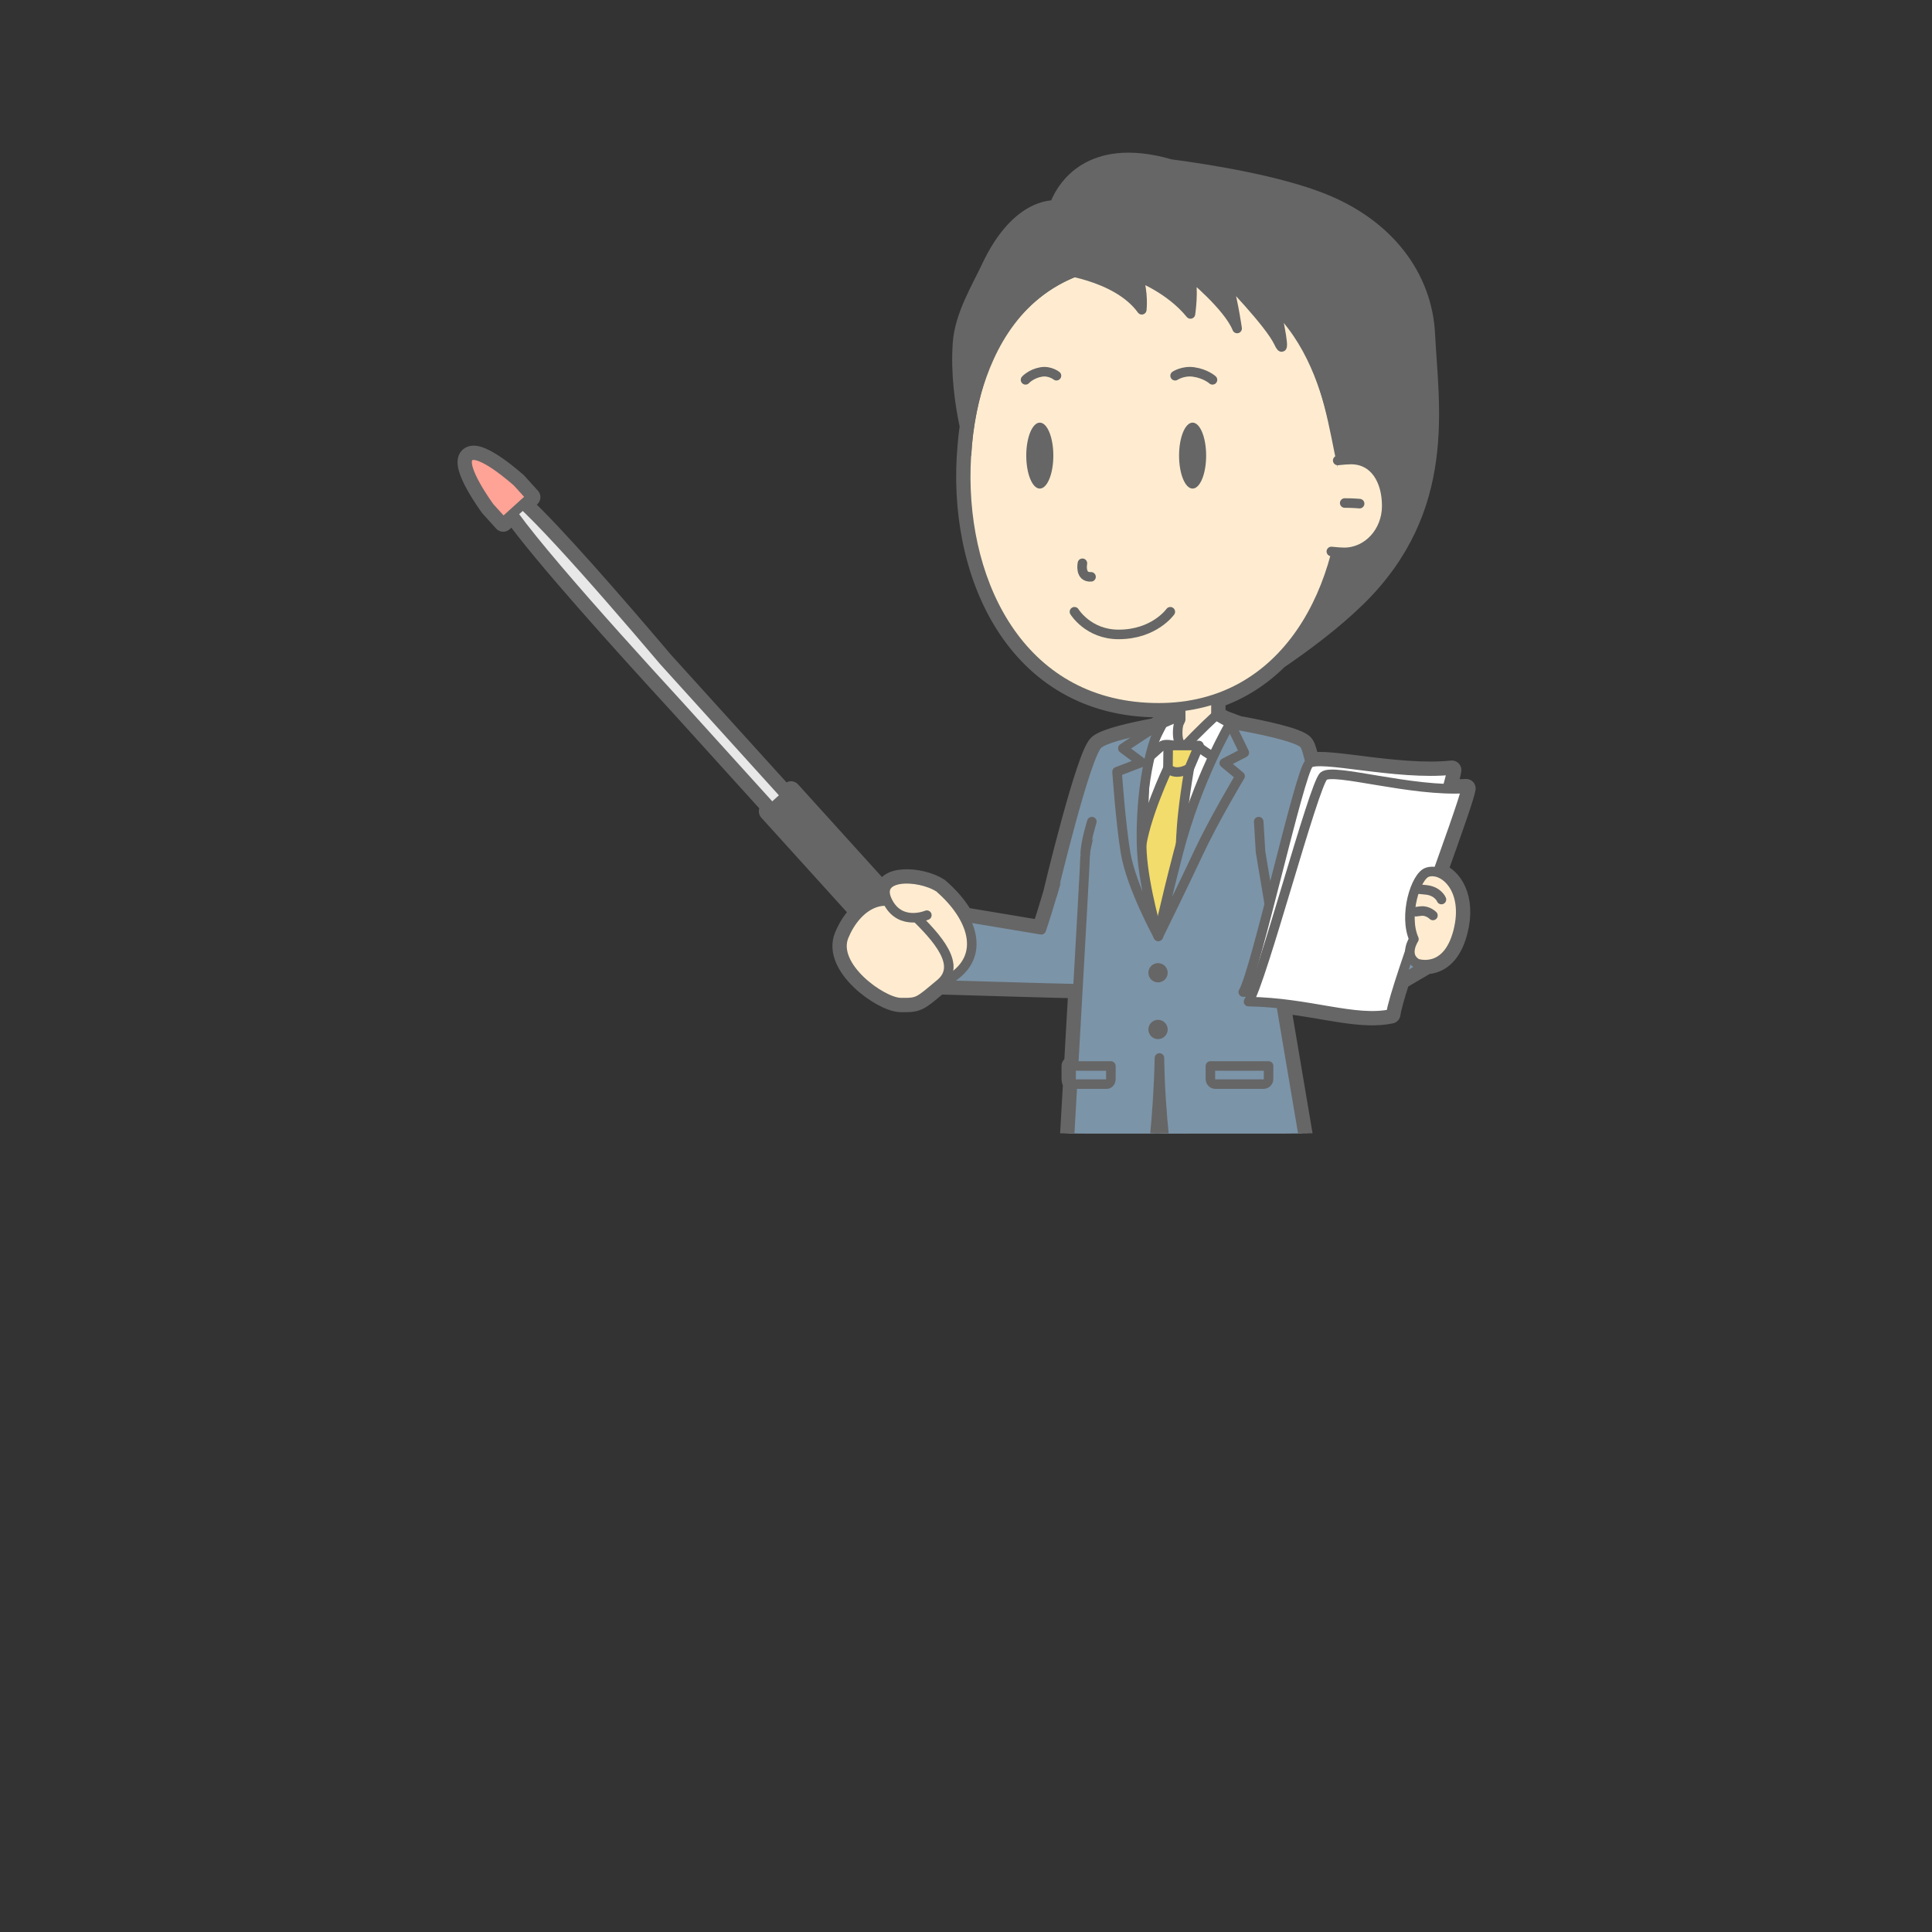 <svg:svg xmlns:svg="http://www.w3.org/2000/svg" height="808.996" version="1.1" viewBox="-186.758 -59.057 808.996 808.996" width="808.996" x="0" y="0">
  <svg:rect x="-186.758" y="-59.057" width="808.996" height="808.996" fill="#333333" stroke="none"/>
  <svg:defs>
    <svg:clipPath id="Clip_1">
      <svg:path d="M-2.87,415.5 L436.5,415.5 L436.5,-1.194 L-2.87,-1.194 z" />
    </svg:clipPath>
  </svg:defs>
  <svg:g id="Layer_1">
    <svg:g clip-path="url(#Clip_1)">
      <svg:path d="M298.24,383.458 C298.325,390.304 298.654,397.123 299.098,403.405 L297.341,403.405 C297.765,397.168 298.099,390.364 298.24,383.458 M414.78,305.721 C420.861,288.69 426.125,273.901 426.653,270.612 C424.112,270.777 421.449,270.793 418.725,270.706 C419.823,266.859 420.532,264.101 420.675,262.896 C398.55,265.259 367.028,257.11 361.358,259.867 C360.376,255.512 359.512,252.736 358.813,252.037 C356.36,249.081 339.959,245.775 331.377,244.221 L325.318,241.953 L321.907,240.055 L321.907,233.011 C332.042,229.564 340.741,223.935 348.018,216.703 C358.851,209.324 371.155,200.1 380.993,190.436 C418.993,153.102 411.148,110.467 409.659,80.435 C408.485,56.772 392.992,35.769 365.659,25.101 C347.556,18.035 321.117,13.569 302.517,11.098 C293.661,8.513 286.424,7.947 280.527,8.631 L280.526,8.631 C260.1,11.002 255.735,28.323 255.735,28.323 C255.735,28.323 240.222,25.658 227.462,52.984 C223.436,61.607 216.523,72.808 215.699,84.1 C214.773,96.783 216.629,109.573 218.634,118.968 C218.126,122.337 217.85,125.141 217.702,127.138 C212.879,180.305 237.986,236.83 297.909,236.83 C301.083,236.83 304.153,236.646 307.13,236.303 L307.13,241.765 C307.13,241.765 306.794,242.684 306.274,243.553 L306.241,243.559 C306.611,241.523 307.13,240.053 307.13,240.053 L299.595,243.359 L298.919,244.664 C298.866,244.674 298.81,244.684 298.757,244.693 C299.031,244.219 299.31,243.766 299.595,243.359 C299,243.543 297.753,244.226 296.201,245.154 C287.62,246.742 275.806,249.33 272.572,252.037 C267.331,256.425 253.428,314.901 253.428,314.901 C251.491,321.369 249.844,326.693 248.756,329.767 L216.348,324.367 C213.935,320.056 210.328,315.842 205.944,312.088 C198.24,307.14 181.716,306.343 183.472,315.227 L143.956,271.579 L141.719,273.605 L90.714,217.271 C69.484,192.244 44.798,163.939 31.657,151.668 L35.029,148.614 L29.347,142.343 C29.347,142.343 13.344,127.896 9.167,131.68 C4.986,135.464 17.778,152.819 17.778,152.819 L23.458,159.094 L27.453,155.476 C39.894,172.828 72.485,209.071 96.697,235.43 L135.972,278.811 L134.498,280.146 L172.785,322.432 C170.062,325.003 167.766,328.469 166.128,332.421 C160.881,345.064 182.051,360.108 189.747,360.261 C197.266,360.414 197.229,360.038 205.858,352.854 C220.228,353.28 260.734,354.472 264.103,354.472 C263.493,365.26 262.86,376.418 262.268,386.809 L261.241,386.809 L261.241,392.268 C261.241,392.928 261.486,393.512 261.863,393.901 C260.624,415.612 259.657,432.396 259.657,432.396 C259.657,432.396 260.594,432.461 262.136,432.557 C262.131,432.638 262.125,432.719 262.119,432.799 C260.81,442.617 264.745,465.926 264.745,465.926 L283.322,668.333 L290.766,668.333 C286.152,669.16 281.524,670.757 278.603,673.768 C272.499,680.057 276.314,682.023 276.314,682.023 L308.898,681.767 L305.745,667.817 L312.095,558.143 C318.194,612.285 324.542,668.333 324.542,668.333 L328.068,668.333 C323.455,669.16 318.826,670.757 315.905,673.768 C309.802,680.057 313.616,682.023 313.616,682.023 L346.2,681.767 L343.165,668.333 L343.677,668.333 C343.677,668.333 358.569,445.486 357.903,436.819 C357.814,435.648 357.622,434.192 357.362,432.559 C359.795,432.461 361.241,432.396 361.241,432.396 L349.124,360.737 C367.959,362.827 382.769,367.641 395.177,365.047 C395.517,362.519 396.974,357.426 399.087,350.853 L410.157,344.362 C414.252,344.153 420.355,341.798 423.28,330.516 C426.978,316.26 420.83,307.524 414.78,305.721" fill="#666666" />
      <svg:path d="M298.74,383.958 C298.825,390.804 299.154,397.623 299.598,403.905 L297.841,403.905 C298.265,397.668 298.599,390.864 298.74,383.958 z M415.28,306.221 C421.361,289.19 426.625,274.401 427.153,271.112 C424.612,271.277 421.949,271.293 419.225,271.206 C420.323,267.359 421.032,264.601 421.175,263.396 C399.05,265.759 367.528,257.61 361.858,260.367 C360.876,256.012 360.012,253.236 359.313,252.537 C356.86,249.581 340.459,246.275 331.877,244.721 L325.818,242.453 L322.407,240.555 L322.407,233.511 C332.542,230.064 341.241,224.435 348.518,217.203 C359.351,209.824 371.655,200.6 381.493,190.936 C419.493,153.602 411.648,110.967 410.159,80.935 C408.985,57.272 393.492,36.269 366.159,25.601 C348.056,18.535 321.617,14.069 303.017,11.598 C294.161,9.013 286.924,8.447 281.027,9.131 L281.026,9.131 C260.6,11.502 256.235,28.823 256.235,28.823 C256.235,28.823 240.722,26.158 227.962,53.484 C223.936,62.107 217.023,73.308 216.199,84.6 C215.273,97.283 217.129,110.073 219.134,119.468 C218.626,122.837 218.35,125.641 218.202,127.638 C213.379,180.805 238.486,237.33 298.409,237.33 C301.583,237.33 304.653,237.146 307.63,236.803 L307.63,242.265 C307.63,242.265 307.294,243.184 306.774,244.053 L306.741,244.059 C307.111,242.023 307.63,240.553 307.63,240.553 L300.095,243.859 L299.419,245.164 C299.366,245.174 299.31,245.184 299.257,245.193 C299.531,244.719 299.81,244.266 300.095,243.859 C299.5,244.043 298.253,244.726 296.701,245.654 C288.12,247.242 276.306,249.83 273.072,252.537 C267.831,256.925 253.928,315.401 253.928,315.401 C251.991,321.869 250.344,327.193 249.256,330.267 L216.848,324.867 C214.435,320.556 210.828,316.342 206.444,312.588 C198.74,307.64 182.216,306.843 183.972,315.727 L144.456,272.079 L142.219,274.105 L91.214,217.771 C69.984,192.744 45.298,164.439 32.157,152.168 L35.529,149.114 L29.847,142.843 C29.847,142.843 13.844,128.396 9.667,132.18 C5.486,135.964 18.278,153.319 18.278,153.319 L23.958,159.594 L27.953,155.976 C40.394,173.328 72.985,209.571 97.197,235.93 L136.472,279.311 L134.998,280.646 L173.285,322.932 C170.562,325.503 168.266,328.969 166.628,332.921 C161.381,345.564 182.551,360.608 190.247,360.761 C197.766,360.914 197.729,360.538 206.358,353.354 C220.728,353.78 261.234,354.972 264.603,354.972 C263.993,365.76 263.36,376.918 262.768,387.309 L261.741,387.309 L261.741,392.768 C261.741,393.428 261.986,394.012 262.363,394.401 C261.124,416.112 260.157,432.896 260.157,432.896 C260.157,432.896 261.094,432.961 262.636,433.057 C262.631,433.138 262.625,433.219 262.619,433.299 C261.31,443.117 265.245,466.426 265.245,466.426 L283.822,668.833 L291.266,668.833 C286.652,669.66 282.024,671.257 279.103,674.268 C272.999,680.557 276.814,682.523 276.814,682.523 L309.398,682.267 L306.245,668.317 L312.595,558.643 C318.694,612.785 325.042,668.833 325.042,668.833 L328.568,668.833 C323.955,669.66 319.326,671.257 316.405,674.268 C310.302,680.557 314.116,682.523 314.116,682.523 L346.7,682.267 L343.665,668.833 L344.177,668.833 C344.177,668.833 359.069,445.986 358.403,437.319 C358.314,436.148 358.122,434.692 357.862,433.059 C360.295,432.961 361.741,432.896 361.741,432.896 L349.624,361.237 C368.459,363.327 383.269,368.141 395.677,365.547 C396.017,363.019 397.474,357.926 399.587,351.353 L410.657,344.862 C414.752,344.653 420.855,342.298 423.78,331.016 C427.478,316.76 421.33,308.024 415.28,306.221 z" fill-opacity="0" stroke="#666666" stroke-linecap="round" stroke-linejoin="round" stroke-width="8" />
      <svg:path d="M265.336,414.479 L351.141,414.479 C351.141,414.479 355.728,428.596 354.501,451.717 C353.275,474.838 353.275,476.981 353.275,476.981 L302.407,476.981 L300.907,465.152 L299.907,476.818 L265.907,476.818 C265.907,476.818 262.641,446.712 262.073,438.485 C261.406,428.819 265.336,414.479 265.336,414.479" fill="#8C8C8C" />
      <svg:path d="M265.836,414.979 L351.641,414.979 C351.641,414.979 356.228,429.096 355.001,452.217 C353.775,475.338 353.775,477.481 353.775,477.481 L302.907,477.481 L301.407,465.652 L300.407,477.318 L266.407,477.318 C266.407,477.318 263.141,447.212 262.573,438.985 C261.906,429.319 265.836,414.979 265.836,414.979 z" fill-opacity="0" stroke="#666666" stroke-linecap="round" stroke-linejoin="round" stroke-width="4" />
      <svg:path d="M349.902,407.853 L266.74,407.853 L265.336,414.479 L351.141,414.479 z" fill="#8C8C8C" />
      <svg:path d="M350.402,408.353 L267.24,408.353 L265.836,414.979 L351.641,414.979 L350.402,408.353 z" fill-opacity="0" stroke="#666666" stroke-linecap="round" stroke-linejoin="round" stroke-width="4" />
      <svg:path d="M305.716,668.333 L283.322,668.333 L264.745,465.926 C264.745,465.926 260.808,442.606 262.12,432.792 C263.433,422.978 266.262,403.405 266.262,403.405 L310.025,403.405 L316.57,480.819 z" fill="#7C94A8" />
      <svg:path d="M306.216,668.833 L283.822,668.833 L265.245,466.426 C265.245,466.426 261.308,443.106 262.62,433.292 C263.933,423.478 266.762,403.905 266.762,403.905 L310.525,403.905 L317.07,481.319 L306.216,668.833 z" fill-opacity="0" stroke="#666666" stroke-linecap="round" stroke-linejoin="round" stroke-width="4" />
      <svg:g>
        <svg:path d="M301.761,461.619 C304.24,485.151 325.042,668.833 325.042,668.833 L344.177,668.833 C344.177,668.833 359.069,445.986 358.403,437.319 C357.737,428.652 351.641,404.652 351.641,404.652 L298.28,403.905" fill="#7C94A8" />
        <svg:path d="M301.761,461.619 C304.24,485.151 325.042,668.833 325.042,668.833 L344.177,668.833 C344.177,668.833 359.069,445.986 358.403,437.319 C357.737,428.652 351.641,404.652 351.641,404.652 L298.28,403.905" fill-opacity="0" stroke="#666666" stroke-linecap="round" stroke-linejoin="round" stroke-width="4" />
      </svg:g>
      <svg:g>
        <svg:path d="M315.311,242.42 C315.311,242.42 280.512,248.743 273.518,252.537 C271.268,253.758 254.287,316.059 249.256,330.267 L209.254,323.602 L201.337,353.205 C201.337,353.205 260.501,354.972 264.603,354.972 C269.913,354.972 287.381,309.252 293.722,295.795" fill="#7C94A8" />
        <svg:path d="M315.311,242.42 C315.311,242.42 280.512,248.743 273.518,252.537 C271.268,253.758 254.287,316.059 249.256,330.267 L209.254,323.602 L201.337,353.205 C201.337,353.205 260.501,354.972 264.603,354.972 C269.913,354.972 287.381,309.252 293.722,295.795" fill-opacity="0" stroke="#666666" stroke-linecap="round" stroke-linejoin="round" stroke-width="4" />
      </svg:g>
      <svg:path d="M347.574,351.568 L351.79,297.426 L352.274,252.037 L325.317,241.953 L300.118,306.486 L297.615,330.447 C297.491,327.193 297.402,325.318 297.402,325.318 L288.907,269.818 L306.253,242.212 L279.407,252.037 C279.407,252.037 267.157,293.693 267.157,297.943 C267.157,302.193 259.657,432.396 259.657,432.396 C259.657,432.396 292.576,434.693 294.076,432.396 C294.796,431.292 297.736,408.022 298.24,383.458 C298.536,407.452 301.84,431.142 302.509,432.396 C303.884,434.973 361.241,432.396 361.241,432.396 z" fill="#7C94A8" />
      <svg:path d="M348.074,352.068 L352.29,297.926 L352.774,252.537 L325.817,242.453 L300.618,306.986 L298.115,330.947 C297.991,327.693 297.902,325.818 297.902,325.818 L289.407,270.318 L306.753,242.712 L279.907,252.537 C279.907,252.537 267.657,294.193 267.657,298.443 C267.657,302.693 260.157,432.896 260.157,432.896 C260.157,432.896 293.076,435.193 294.576,432.896 C295.296,431.792 298.236,408.522 298.74,383.958 C299.036,407.952 302.34,431.642 303.009,432.896 C304.384,435.473 361.741,432.896 361.741,432.896 L348.074,352.068 z" fill-opacity="0" stroke="#666666" stroke-linecap="round" stroke-linejoin="round" stroke-width="4" />
      <svg:g>
        <svg:path d="M306.116,244.068 C306.116,244.068 278.314,248.149 273.072,252.537 C267.831,256.925 253.928,315.401 253.928,315.401" fill="#7C94A8" />
        <svg:path d="M306.116,244.068 C306.116,244.068 278.314,248.149 273.072,252.537 C267.831,256.925 253.928,315.401 253.928,315.401" fill-opacity="0" stroke="#666666" stroke-linecap="round" stroke-linejoin="round" stroke-width="4" />
      </svg:g>
      <svg:path d="M321.907,244.431 L307.13,244.431 L307.13,227.487 L321.907,227.487 z" fill="#FFECD0" />
      <svg:path d="M322.407,244.931 L307.63,244.931 L307.63,227.986 L322.407,227.986 z" fill-opacity="0" stroke="#666666" stroke-linecap="round" stroke-linejoin="round" stroke-width="4" />
      <svg:g>
        <svg:path d="M307.63,242.265 C307.63,242.265 306.525,245.298 305.21,245.554 C303.895,245.81 298.083,247.344 298.083,247.344 C296.63,253.415 293.541,279.724 302.789,279.724 C313.424,279.724 330.168,246.598 328.022,245.917 C324.971,244.95 322.407,242.765 322.407,242.765" fill="#FFECD0" />
        <svg:path d="M307.63,242.265 C307.63,242.265 306.525,245.298 305.21,245.554 C303.895,245.81 298.083,247.344 298.083,247.344 C296.63,253.415 293.541,279.724 302.789,279.724 C313.424,279.724 330.168,246.598 328.022,245.917 C324.971,244.95 322.407,242.765 322.407,242.765" fill-opacity="0" stroke="#666666" stroke-linecap="round" stroke-linejoin="round" stroke-width="4" />
      </svg:g>
      <svg:g>
        <svg:path d="M326.657,243.818 C326.657,243.818 355.968,248.506 359.313,252.537 C362.345,255.568 368.47,297.539 373.837,338.752 C379.206,379.965 348.751,343.376 348.751,343.376 L341.074,297.652 L340.308,284.985" fill="#7C94A8" />
        <svg:path d="M326.657,243.818 C326.657,243.818 355.968,248.506 359.313,252.537 C362.345,255.568 368.47,297.539 373.837,338.752 C379.206,379.965 348.751,343.376 348.751,343.376 L341.074,297.652 L340.308,284.985" fill-opacity="0" stroke="#666666" stroke-linecap="round" stroke-linejoin="round" stroke-width="4" />
      </svg:g>
      <svg:path d="M290.908,297.426 L292.605,252.729 L308.65,252.325 L326.678,252.729 L307.907,297.426 z" fill="#FFFFFF" />
      <svg:path d="M291.408,297.926 L293.105,253.229 L309.15,252.825 L327.178,253.229 L308.407,297.926 L291.408,297.926 z" fill-opacity="0" stroke="#666666" stroke-linecap="round" stroke-linejoin="round" stroke-width="4" />
      <svg:path d="M295.61,347.769 C295.61,348.897 296.525,349.81 297.653,349.81 C298.78,349.81 299.694,348.897 299.694,347.769 C299.694,346.642 298.78,345.728 297.653,345.728 C296.525,345.728 295.61,346.642 295.61,347.769" fill="#7C94A8" />
      <svg:path d="M296.11,348.269 C296.11,349.397 297.025,350.31 298.153,350.31 C299.28,350.31 300.194,349.397 300.194,348.269 C300.194,347.142 299.28,346.228 298.153,346.228 C297.025,346.228 296.11,347.142 296.11,348.269 z" fill-opacity="0" stroke="#666666" stroke-linecap="round" stroke-linejoin="round" stroke-width="4" />
      <svg:path d="M295.61,371.52 C295.61,372.647 296.525,373.561 297.653,373.561 C298.78,373.561 299.694,372.647 299.694,371.52 C299.694,370.392 298.78,369.478 297.653,369.478 C296.525,369.478 295.61,370.392 295.61,371.52" fill="#7C94A8" />
      <svg:path d="M296.11,372.02 C296.11,373.147 297.025,374.061 298.153,374.061 C299.28,374.061 300.194,373.147 300.194,372.02 C300.194,370.892 299.28,369.978 298.153,369.978 C297.025,369.978 296.11,370.892 296.11,372.02 z" fill-opacity="0" stroke="#666666" stroke-linecap="round" stroke-linejoin="round" stroke-width="4" />
      <svg:path d="M307.13,240.053 C307.13,240.053 303.761,249.506 308.075,253.819 C308.075,253.819 301.138,251.001 299.042,252.909 C296.946,254.817 290.941,260.065 290.941,260.065 L299.595,243.359 z" fill="#FFFFFF" />
      <svg:path d="M307.63,240.553 C307.63,240.553 304.261,250.006 308.575,254.319 C308.575,254.319 301.638,251.501 299.542,253.409 C297.446,255.317 291.441,260.565 291.441,260.565 L300.095,243.859 L307.63,240.553 z" fill-opacity="0" stroke="#666666" stroke-linecap="round" stroke-linejoin="round" stroke-width="4" />
      <svg:path d="M321.904,240.053 C321.904,240.053 314.908,246.319 308.075,253.819 C308.075,253.819 312.98,251.578 315.075,253.486 C317.171,255.395 325.24,260.065 325.24,260.065 L327.842,243.359 z" fill="#FFFFFF" />
      <svg:path d="M322.404,240.553 C322.404,240.553 315.408,246.819 308.575,254.319 C308.575,254.319 313.48,252.078 315.575,253.986 C317.671,255.895 325.74,260.565 325.74,260.565 L328.342,243.859 L322.404,240.553 z" fill-opacity="0" stroke="#666666" stroke-linecap="round" stroke-linejoin="round" stroke-width="4" />
      <svg:path d="M290.419,296.758 C291.722,283.404 301.808,262.125 301.808,262.125 L310.741,262.125 C305.666,292.684 308.199,293.539 305.907,303.943 C302.722,318.405 297.745,332.485 297.745,332.485 C297.745,332.485 289.157,309.693 290.419,296.758" fill="#F2DC6B" />
      <svg:path d="M290.919,297.258 C292.222,283.904 302.308,262.625 302.308,262.625 L311.241,262.625 C306.166,293.184 308.699,294.039 306.407,304.443 C303.222,318.905 298.245,332.985 298.245,332.985 C298.245,332.985 289.657,310.193 290.919,297.258 z" fill-opacity="0" stroke="#666666" stroke-linecap="round" stroke-linejoin="round" stroke-width="4" />
      <svg:path d="M314.783,252.625 L310.741,262.125 C310.741,262.125 308.532,263.725 305.573,263.725 C303.193,263.725 301.808,262.125 301.808,262.125 L301.907,252.625 z" fill="#F2DC6B" />
      <svg:path d="M315.283,253.125 L311.241,262.625 C311.241,262.625 309.032,264.225 306.073,264.225 C303.693,264.225 302.308,262.625 302.308,262.625 L302.407,253.125 L315.283,253.125 z" fill-opacity="0" stroke="#666666" stroke-linecap="round" stroke-linejoin="round" stroke-width="4" />
      <svg:path d="M290.906,297.426 C289.794,278.352 293.275,252.358 299.595,243.359 C297.074,244.14 282.915,253.799 282.915,253.799 L290.74,259.652 L280.494,263.58 C280.494,263.58 281.984,285.068 284.032,297.427 C286.416,311.808 297.78,332.464 297.78,332.464 C297.78,332.464 291.782,312.443 290.906,297.426" fill="#7C94A8" />
      <svg:path d="M291.406,297.926 C290.294,278.852 293.775,252.858 300.095,243.859 C297.574,244.64 283.415,254.299 283.415,254.299 L291.24,260.152 L280.994,264.08 C280.994,264.08 282.484,285.568 284.532,297.927 C286.916,312.308 298.28,332.964 298.28,332.964 C298.28,332.964 292.282,312.943 291.406,297.926 z" fill-opacity="0" stroke="#666666" stroke-linecap="round" stroke-linejoin="round" stroke-width="4" />
      <svg:path d="M306.158,297.417 C314.152,266.53 327.842,243.359 327.842,243.359 L333.776,255.597 L325.389,259.957 L332.005,265.443 C332.005,265.443 321.003,283.82 314.725,297.279 C308.446,310.738 297.745,332.485 297.745,332.485 C297.745,332.485 299.907,321.568 306.158,297.417" fill="#7C94A8" />
      <svg:path d="M306.658,297.917 C314.652,267.03 328.342,243.859 328.342,243.859 L334.276,256.097 L325.889,260.457 L332.505,265.943 C332.505,265.943 321.503,284.32 315.225,297.779 C308.946,311.238 298.245,332.985 298.245,332.985 C298.245,332.985 300.407,322.068 306.658,297.917 z" fill-opacity="0" stroke="#666666" stroke-linecap="round" stroke-linejoin="round" stroke-width="4" />
      <svg:path d="M343.935,386.809 L343.935,392.268 C343.935,393.443 342.982,394.396 341.806,394.396 L321.701,394.396 C320.526,394.396 319.572,393.443 319.572,392.268 L319.572,386.809 z" fill="#7C94A8" />
      <svg:path d="M344.435,387.309 L344.435,392.768 C344.435,393.943 343.482,394.896 342.306,394.896 L322.201,394.896 C321.026,394.896 320.072,393.943 320.072,392.768 L320.072,387.309 L344.435,387.309 z" fill-opacity="0" stroke="#666666" stroke-linecap="round" stroke-linejoin="round" stroke-width="4" />
      <svg:path d="M277.905,386.809 L277.905,392.268 C277.905,393.443 277.145,394.396 276.207,394.396 L262.94,394.396 C262.002,394.396 261.241,393.443 261.241,392.268 L261.241,386.809 z" fill="#7C94A8" />
      <svg:path d="M278.405,387.309 L278.405,392.768 C278.405,393.943 277.645,394.896 276.707,394.896 L263.44,394.896 C262.502,394.896 261.741,393.943 261.741,392.768 L261.741,387.309 L278.405,387.309 z" fill-opacity="0" stroke="#666666" stroke-linecap="round" stroke-linejoin="round" stroke-width="4" />
      <svg:g>
        <svg:path d="M267.657,298.443 C267.782,293.443 270.441,284.994 270.441,284.994" fill="#8C8C8C" />
        <svg:path d="M267.657,298.443 C267.782,293.443 270.441,284.994 270.441,284.994" fill-opacity="0" stroke="#666666" stroke-linecap="round" stroke-linejoin="round" stroke-width="4" />
      </svg:g>
      <svg:path d="M380.735,361.611 L416.318,340.75 L403.775,323.493 C403.775,323.493 381.097,331.961 372.943,336.204 C364.788,340.447 358.103,361.125 380.735,361.611" fill="#7C94A8" />
      <svg:path d="M381.235,362.111 L416.818,341.25 L404.275,323.993 C404.275,323.993 381.597,332.461 373.443,336.704 C365.288,340.947 358.603,361.625 381.235,362.111 z" fill-opacity="0" stroke="#666666" stroke-linecap="round" stroke-linejoin="round" stroke-width="4" />
      <svg:path d="M393.154,358.561 C378.05,362.379 358.857,355.17 333.343,355.851 C338.52,347.407 356.868,263.836 360.864,260.187 C364.859,256.539 397.794,265.34 420.675,262.896 C419.734,270.838 394.303,346.098 393.154,358.561" fill="#FFFFFF" />
      <svg:path d="M393.654,359.061 C378.55,362.879 359.357,355.67 333.843,356.351 C339.02,347.907 357.368,264.336 361.364,260.687 C365.359,257.039 398.294,265.84 421.175,263.396 C420.234,271.338 394.803,346.598 393.654,359.061 z" fill-opacity="0" stroke="#666666" stroke-linecap="round" stroke-linejoin="round" stroke-width="4" />
      <svg:path d="M395.177,365.047 C379.927,368.234 361.05,360.233 335.53,359.852 C341.054,351.631 362.864,268.896 367.007,265.416 C371.151,261.938 403.693,272.101 426.653,270.612 C425.384,278.507 396.843,352.643 395.177,365.047" fill="#FFFFFF" />
      <svg:path d="M395.677,365.547 C380.427,368.734 361.55,360.733 336.03,360.352 C341.554,352.131 363.364,269.396 367.507,265.916 C371.651,262.438 404.193,272.601 427.153,271.112 C425.884,279.007 397.343,353.143 395.677,365.547 z" fill-opacity="0" stroke="#666666" stroke-linecap="round" stroke-linejoin="round" stroke-width="4" />
      <svg:path d="M406.07,343.88 C406.07,343.88 418.651,348.361 423.28,330.516 C427.909,312.67 417.11,303.464 410.39,305.693 C405.499,307.314 400.401,323.782 404.8,333.676 C404.8,333.676 400.23,340.559 406.07,343.88" fill="#FFECD0" />
      <svg:path d="M406.57,344.38 C406.57,344.38 419.151,348.861 423.78,331.016 C428.409,313.17 417.61,303.964 410.89,306.193 C405.999,307.814 400.901,324.282 405.3,334.176 C405.3,334.176 400.73,341.059 406.57,344.38 z" fill-opacity="0" stroke="#666666" stroke-linecap="round" stroke-linejoin="round" stroke-width="4" />
      <svg:g>
        <svg:path d="M413.259,324.279 C413.259,324.279 411.113,322.097 408.222,322.447 C403.466,323.023 408.222,322.447 408.222,322.447" fill="#7B8394" />
        <svg:path d="M413.259,324.279 C413.259,324.279 411.113,322.097 408.222,322.447 C403.466,323.023 408.222,322.447 408.222,322.447" fill-opacity="0" stroke="#666666" stroke-linecap="round" stroke-linejoin="round" stroke-width="4" />
      </svg:g>
      <svg:g>
        <svg:path d="M416.825,317.609 C416.825,317.609 415.425,314.055 410.327,313.552 C402.39,312.767 410.327,313.552 410.327,313.552" fill="#7B8394" />
        <svg:path d="M416.825,317.609 C416.825,317.609 415.425,314.055 410.327,313.552 C402.39,312.767 410.327,313.552 410.327,313.552" fill-opacity="0" stroke="#666666" stroke-linecap="round" stroke-linejoin="round" stroke-width="4" />
      </svg:g>
      <svg:path d="M205.944,312.088 C203.34,309.861 194.14,316.162 194.14,316.162 L182.537,322.692 C182.537,322.692 163.125,336.012 174.842,347.74 C176.667,349.563 188.149,364.023 210.53,350.306 C226.033,340.796 219.958,324.086 205.944,312.088" fill="#FFECD0" />
      <svg:path d="M206.444,312.588 C203.84,310.361 194.64,316.662 194.64,316.662 L183.037,323.192 C183.037,323.192 163.625,336.512 175.342,348.24 C177.167,350.063 188.649,364.523 211.03,350.806 C226.533,341.296 220.458,324.586 206.444,312.588 z" fill-opacity="0" stroke="#666666" stroke-linecap="round" stroke-linejoin="round" stroke-width="4" />
      <svg:path d="M22.566,145.612 C18.655,149.155 64.905,200.818 96.697,235.43 L140.254,283.539 L146.002,278.337 L90.714,217.271 C61.614,182.967 26.014,142.494 22.566,145.612" fill="#E8E8E8" />
      <svg:path d="M23.066,146.112 C19.155,149.655 65.405,201.318 97.197,235.93 L140.754,284.039 L146.502,278.837 L91.214,217.771 C62.114,183.467 26.514,142.994 23.066,146.112 z" fill-opacity="0" stroke="#666666" stroke-linecap="round" stroke-linejoin="round" stroke-width="4" />
      <svg:path d="M29.347,142.343 C29.347,142.343 13.344,127.896 9.167,131.68 C4.986,135.464 17.778,152.819 17.778,152.819 L23.458,159.094 L35.029,148.614 z" fill="#FFA396" />
      <svg:path d="M29.847,142.843 C29.847,142.843 13.844,128.396 9.667,132.18 C5.486,135.964 18.278,153.319 18.278,153.319 L23.958,159.594 L35.529,149.114 L29.847,142.843 z" fill-opacity="0" stroke="#666666" stroke-linecap="round" stroke-linejoin="round" stroke-width="4" />
      <svg:path d="M209.807,344.314 L200.351,352.876 L134.498,280.146 L143.956,271.579 z" fill="#666666" />
      <svg:path d="M210.307,344.814 L200.851,353.376 L134.998,280.646 L144.456,272.079 L210.307,344.814 z" fill-opacity="0" stroke="#666666" stroke-linecap="round" stroke-linejoin="round" stroke-width="4" />
      <svg:path d="M189.747,360.261 C182.051,360.108 160.881,345.064 166.128,332.421 C171.37,319.778 183.333,312.112 194.534,322.784 C205.734,333.454 215.54,344.817 206.467,352.347 C197.194,360.042 197.446,360.417 189.747,360.261" fill="#FFECD0" />
      <svg:path d="M190.247,360.761 C182.551,360.608 161.381,345.564 166.628,332.921 C171.87,320.278 183.833,312.612 195.034,323.284 C206.234,333.954 216.04,345.317 206.967,352.847 C197.694,360.542 197.946,360.917 190.247,360.761 z" fill-opacity="0" stroke="#666666" stroke-linecap="round" stroke-linejoin="round" stroke-width="4" />
      <svg:g>
        <svg:path d="M206.444,312.588 C197.883,307.089 178.418,306.71 185.264,319.053 C190.627,328.722 201.345,324.159 201.345,324.159" fill="#FFECD0" />
        <svg:path d="M206.444,312.588 C197.883,307.089 178.418,306.71 185.264,319.053 C190.627,328.722 201.345,324.159 201.345,324.159" fill-opacity="0" stroke="#666666" stroke-linecap="round" stroke-linejoin="round" stroke-width="4" />
      </svg:g>
      <svg:path d="M379.366,83.155 C378.503,72.186 371.589,61.367 367.675,52.984 C362.325,41.529 346.803,28.379 311.739,14.306 C264.077,-4.824 255.735,28.323 255.735,28.323 C255.735,28.323 240.222,25.658 227.462,52.984 C223.436,61.607 216.523,72.808 215.699,84.1 C213.911,108.593 222.495,133.521 222.495,133.521 C222.495,133.521 368.987,188.324 372.429,136.966 C372.509,135.784 372.577,134.637 372.646,133.488 C372.781,132.56 381.284,107.482 379.366,83.155" fill="#666666" />
      <svg:path d="M379.866,83.655 C379.003,72.686 372.089,61.867 368.175,53.484 C362.825,42.029 347.303,28.879 312.239,14.806 C264.577,-4.324 256.235,28.823 256.235,28.823 C256.235,28.823 240.722,26.158 227.962,53.484 C223.936,62.107 217.023,73.308 216.199,84.6 C214.411,109.093 222.995,134.021 222.995,134.021 C222.995,134.021 369.487,188.824 372.929,137.466 C373.009,136.284 373.077,135.137 373.146,133.988 C373.281,133.06 381.784,107.982 379.866,83.655 z" fill-opacity="0" stroke="#666666" stroke-linecap="round" stroke-linejoin="round" stroke-width="4" />
      <svg:path d="M280.526,8.631 C280.526,8.631 335.026,13.146 365.659,25.101 C392.992,35.769 408.485,56.772 409.659,80.435 C411.148,110.467 418.993,153.102 380.993,190.436 C358.127,212.9 321.907,233.011 321.907,233.011 L367.325,76.767 L274.431,27.327 z" fill="#666666" />
      <svg:path d="M281.026,9.131 C281.026,9.131 335.526,13.646 366.159,25.601 C393.492,36.269 408.985,57.272 410.159,80.935 C411.648,110.967 419.493,153.602 381.493,190.936 C358.627,213.4 322.407,233.511 322.407,233.511 L367.825,77.267 L274.931,27.827 L281.026,9.131 z" fill-opacity="0" stroke="#666666" stroke-linecap="round" stroke-linejoin="round" stroke-width="4" />
      <svg:path d="M297.909,236.83 C184.785,236.83 195.731,35.38 297.909,35.38 C400.089,35.38 404.986,236.83 297.909,236.83" fill="#FFECD0" />
      <svg:path d="M298.409,237.33 C185.285,237.33 196.231,35.88 298.409,35.88 C400.589,35.88 405.486,237.33 298.409,237.33 z" fill-opacity="0" stroke="#666666" stroke-linecap="round" stroke-linejoin="round" stroke-width="4" />
      <svg:path d="M307.593,24.82 C262.77,24.82 245.523,44.27 231.292,70.512 C229.09,74.667 225.157,89.818 232.927,78.596 C243.829,62.848 261.443,49.428 290.715,49.428 C359.407,49.428 368.234,103.289 374.708,132.557 C374.708,132.557 384.646,133.978 390.774,135.943 C390.85,134.207 395.24,132.459 395.24,130.7 C395.24,74.588 355.795,24.82 307.593,24.82" fill="#666666" />
      <svg:path d="M308.093,25.32 C263.27,25.32 246.023,44.77 231.792,71.012 C229.59,75.167 225.657,90.318 233.427,79.096 C244.329,63.348 261.943,49.928 291.215,49.928 C359.907,49.928 368.734,103.789 375.208,133.057 C375.208,133.057 385.146,134.478 391.274,136.443 C391.35,134.707 395.74,132.959 395.74,131.2 C395.74,75.088 356.295,25.32 308.093,25.32 z" fill-opacity="0" stroke="#666666" stroke-linecap="round" stroke-linejoin="round" stroke-width="4" />
      <svg:path d="M218.028,130.977 C218.028,130.977 219.018,49.928 291.215,49.928 C364.138,49.928 368.734,106.624 375.208,135.892 L380.407,134.153" fill-opacity="0" stroke="#666666" stroke-linecap="round" stroke-linejoin="round" stroke-width="4" />
      <svg:g>
        <svg:path d="M373.389,133.752 C375.805,133.493 377.724,133.357 378.952,133.357 C388.781,133.357 393.916,142.062 393.916,152.799 C393.916,163.536 385.947,172.24 376.117,172.24 C374.918,172.24 373.063,172.11 370.729,171.863" fill="#FFECD0" />
        <svg:path d="M373.389,133.752 C375.805,133.493 377.724,133.357 378.952,133.357 C388.781,133.357 393.916,142.062 393.916,152.799 C393.916,163.536 385.947,172.24 376.117,172.24 C374.918,172.24 373.063,172.11 370.729,171.863" fill-opacity="0" stroke="#666666" stroke-linecap="round" stroke-linejoin="round" stroke-width="4" />
      </svg:g>
      <svg:g>
        <svg:path d="M382.562,151.83 C382.562,151.83 379.626,151.559 376.321,151.578" fill="#FFECD0" />
        <svg:path d="M382.562,151.83 C382.562,151.83 379.626,151.559 376.321,151.578" fill-opacity="0" stroke="#666666" stroke-linecap="round" stroke-linejoin="round" stroke-width="4" />
      </svg:g>
      <svg:path d="M254.571,53.075 C254.571,53.075 280.275,55.487 290.849,70.153 C290.849,70.153 291.671,63.114 289.331,56.321 C289.331,56.321 302.53,61.238 311.237,71.905 C311.237,71.905 312.785,61.5 311.1,55.654 C311.1,55.654 327.036,68.658 330.769,77.991 C330.769,77.991 328.515,62.322 326.026,56.988 C326.026,56.988 344.41,75.823 348.142,83.823 C351.874,91.823 347.618,72.483 347.618,72.483 C347.618,72.483 341.578,39.656 300.528,29.656 C259.479,19.656 254.571,53.075 254.571,53.075" fill="#666666" />
      <svg:path d="M255.071,53.575 C255.071,53.575 280.775,55.987 291.349,70.653 C291.349,70.653 292.171,63.614 289.831,56.821 C289.831,56.821 303.03,61.738 311.737,72.405 C311.737,72.405 313.285,62 311.6,56.154 C311.6,56.154 327.536,69.158 331.269,78.491 C331.269,78.491 329.015,62.822 326.526,57.488 C326.526,57.488 344.91,76.323 348.642,84.323 C352.374,92.323 348.118,72.983 348.118,72.983 C348.118,72.983 342.078,40.156 301.028,30.156 C259.979,20.156 255.071,53.575 255.071,53.575 z" fill-opacity="0" stroke="#666666" stroke-linecap="round" stroke-linejoin="round" stroke-width="4" />
      <svg:path d="M268.185,52.988 C268.185,52.988 253.526,44.449 233.792,70.719 C233.792,70.719 239.038,39.655 254.132,34.988 C269.226,30.321 268.185,52.988 268.185,52.988" fill="#666666" />
      <svg:path d="M268.685,53.488 C268.685,53.488 254.026,44.949 234.292,71.219 C234.292,71.219 239.538,40.155 254.632,35.488 C269.726,30.821 268.685,53.488 268.685,53.488 z" fill-opacity="0" stroke="#666666" stroke-linecap="round" stroke-linejoin="round" stroke-width="4" />
      <svg:path d="M318.296,131.722 C318.296,139.349 315.757,145.531 312.626,145.531 C309.497,145.531 306.958,139.349 306.958,131.722 C306.958,124.095 309.497,117.912 312.626,117.912 C315.757,117.912 318.296,124.095 318.296,131.722" fill="#666666" />
      <svg:path d="M242.974,131.722 C242.974,139.349 245.513,145.531 248.644,145.531 C251.773,145.531 254.312,139.349 254.312,131.722 C254.312,124.095 251.773,117.912 248.644,117.912 C245.513,117.912 242.974,124.095 242.974,131.722" fill="#666666" />
      <svg:path d="M242.669,99.994 C242.669,99.994 244.97,97.43 249.224,96.697 C252.85,96.072 255.616,98.267 255.616,98.267" fill-opacity="0" stroke="#666666" stroke-linecap="round" stroke-linejoin="round" stroke-width="4" />
      <svg:path d="M320.95,99.994 C320.95,99.994 318.169,97.43 313.028,96.697 C308.648,96.072 305.304,98.267 305.304,98.267" fill-opacity="0" stroke="#666666" stroke-linecap="round" stroke-linejoin="round" stroke-width="4" />
      <svg:path d="M266.488,176.812 C266.488,176.812 265.262,182.812 270.093,182.479" fill-opacity="0" stroke="#666666" stroke-linecap="round" stroke-linejoin="round" stroke-width="4" />
      <svg:path d="M263.156,197.107 C263.156,197.107 268.934,206.6 281.63,206.6 C296.63,206.6 303.291,197.107 303.291,197.107" fill-opacity="0" stroke="#666666" stroke-linecap="round" stroke-linejoin="round" stroke-width="4" />
    </svg:g>
  </svg:g>
</svg:svg>